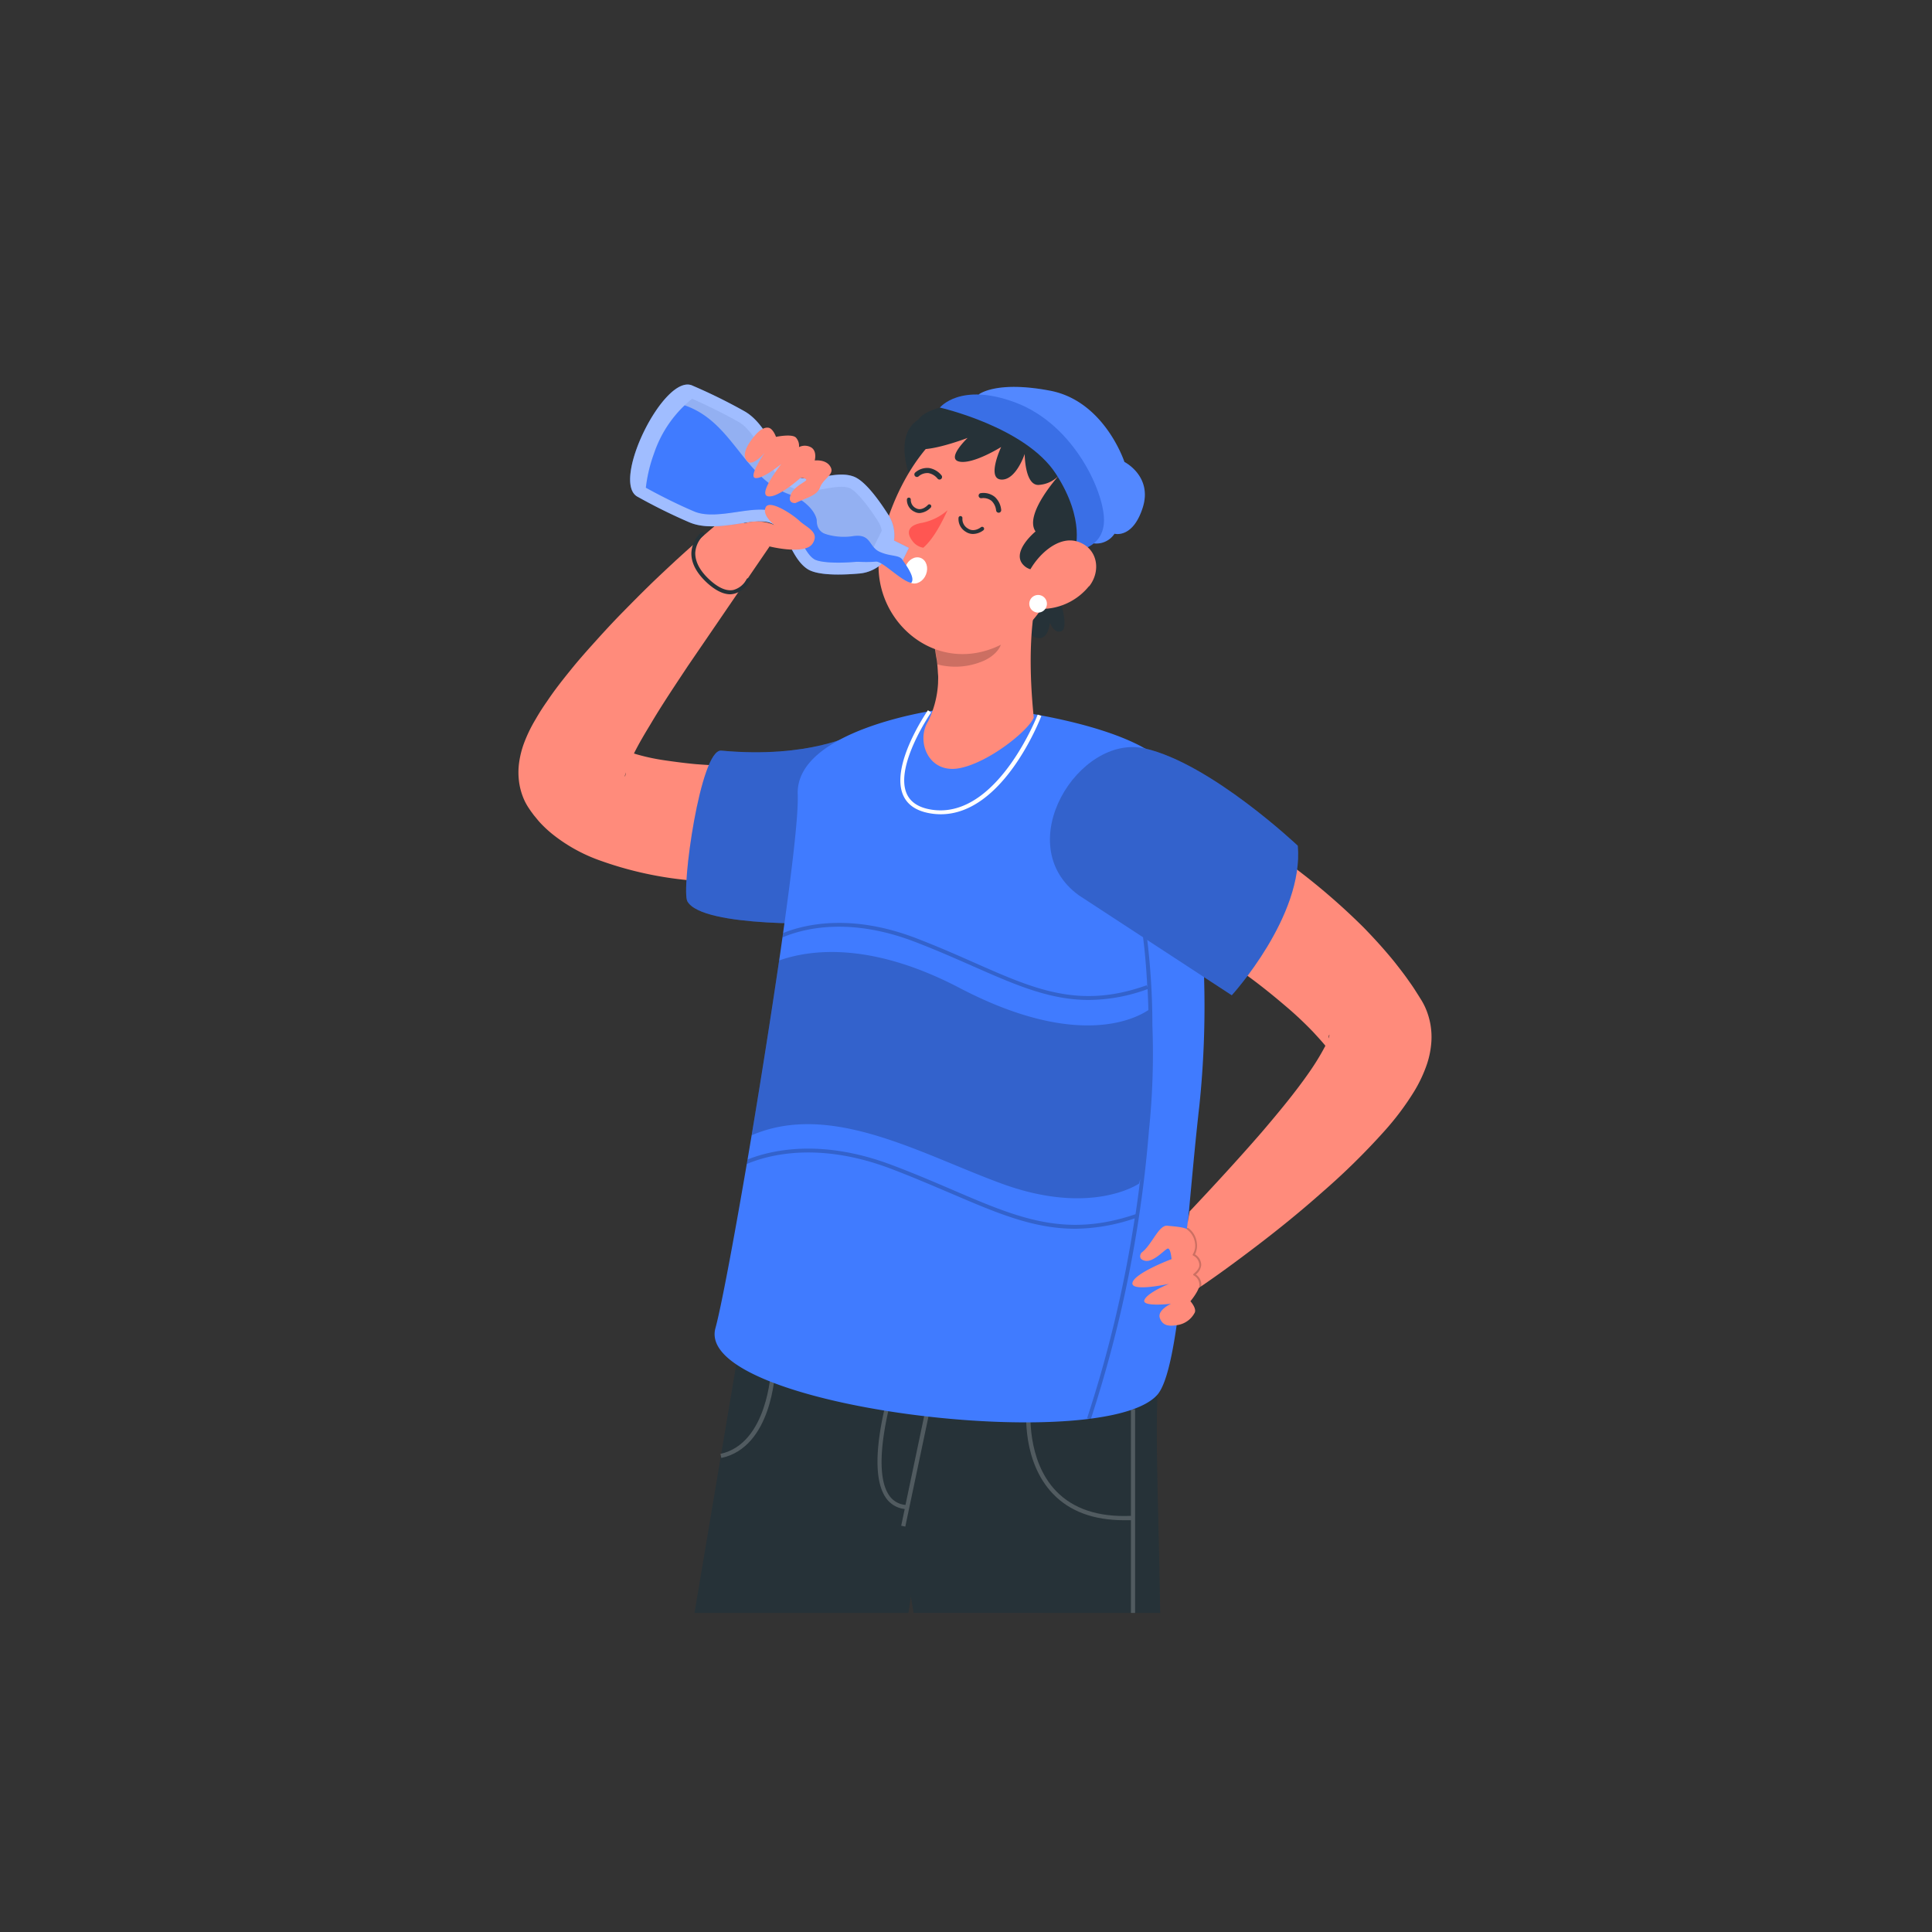 <svg xmlns="http://www.w3.org/2000/svg" viewBox="0 0 500 500"><rect x="0" y="0" width="500" height="500" fill="#333333" stroke="none"/><g id="freepik--Character--inject-64"><path d="M217.39,227.89l-2.66.26-2.52.22c-1.67.12-3.33.21-5,.29-3.33.18-6.66.21-10,.22a172.45,172.45,0,0,1-20.36-1.22,93.45,93.45,0,0,1-21.68-5,42.29,42.29,0,0,1-12.27-6.84,30.66,30.66,0,0,1-3.2-3c-.53-.59-1-1.2-1.54-1.84l-.74-1-.18-.26-.36-.53a16.47,16.47,0,0,1-1-1.71,16.94,16.94,0,0,1-1.64-6,18.5,18.5,0,0,1,.09-4,24.11,24.11,0,0,1,1.23-5,37.07,37.07,0,0,1,3-6.24c1-1.75,2-3.3,3.06-4.8,2-3,4.14-5.67,6.25-8.28s4.32-5.07,6.51-7.5,4.39-4.81,6.66-7.12,4.53-4.6,6.83-6.85,4.65-4.43,7-6.62c4.75-4.32,9.49-8.55,14.57-12.61l9.7,9L178.06,172.3c-3.4,5.13-6.81,10.21-9.81,15.3-1.53,2.51-3,5-4.19,7.42-.61,1.19-1.15,2.36-1.58,3.42a13.18,13.18,0,0,0-.77,2.41c0,.15.06.19.18-.44a6.41,6.41,0,0,0,.06-1.68,10.29,10.29,0,0,0-1-3.73,9.7,9.7,0,0,0-.67-1.2l-.19-.28h0v0a.11.11,0,0,0,0-.08s0-.06,0-.06.12,0,.31.12a26,26,0,0,0,4.44,1.74,53.44,53.44,0,0,0,7.11,1.52c2.59.38,5.31.74,8.11,1,5.59.43,11.42.64,17.31.63,2.94,0,5.9,0,8.86-.07l4.43-.12,2.19,0,2-.08Z" style="fill:#ff8b7b"></path><path d="M189,153.8c-1.84,0-3.82-1-5.91-2.87-2.82-2.58-4.22-5.21-4.16-7.82a7.58,7.58,0,0,1,2.49-5.3.5.5,0,0,1,.64.76,6.7,6.7,0,0,0-2.13,4.58c0,2.3,1.25,4.67,3.83,7,2.22,2,4.24,2.88,6,2.54a5.45,5.45,0,0,0,3.44-2.76.49.49,0,0,1,.66-.23.5.5,0,0,1,.24.67,6.4,6.4,0,0,1-4.15,3.3A5.12,5.12,0,0,1,189,153.8Z" style="fill:#263238"></path><path d="M221.25,189.89s-11.7,6.49-34.59,4.37c-5.41-.5-10.43,36-8.77,39,3.89,7,37.93,5.65,37.93,5.65S220.59,203.35,221.25,189.89Z" style="fill:#407BFF"></path><g style="opacity:0.2"><path d="M221.25,189.89s-11.7,6.49-34.59,4.37c-5.41-.5-10.43,36-8.77,39,3.89,7,37.93,5.65,37.93,5.65S220.59,203.35,221.25,189.89Z"></path></g><path d="M247,108.38s-7.67-2.74-11.19,1.87-.61,12.21-.61,12.21Z" style="fill:#263238"></path><polygon points="235.1 417.43 242.95 365.93 191.54 347.15 179.74 417.43 235.1 417.43" style="fill:#263238"></polygon><path d="M300.26,417.43c-.5-33.5-1.78-52.64.18-68.25l-70.2,7.23c3.11,19.85,2.71,42.13,6.21,61Z" style="fill:#263238"></path><g style="opacity:0.2"><path d="M290.9,393.43c.58,0,1.17,0,1.78,0v24h1.08V364.72h-1.08V392.3c-8.42.37-14.93-1.8-19.38-6.43-7.72-8.05-6.57-21-6.56-21.1l-1.08-.11c-.06.56-1.21,13.54,6.85,21.95C276.86,391.14,283,393.43,290.9,393.43Z" style="fill:#fff"></path></g><g style="opacity:0.2"><path d="M186.68,377.32l-.23-1.06c12.23-2.63,13.07-21.49,13.07-21.68l1.08,0C200.58,355.43,199.73,374.52,186.68,377.32Z" style="fill:#fff"></path></g><g style="opacity:0.2"><path d="M241.34,361.59l-7.05,33.49-1.06-.22.91-4.33a6.74,6.74,0,0,1-5-3.09c-5.2-7.9,1.13-28,1.4-28.85l1,.34c-.06.19-6.44,20.45-1.53,27.92a5.64,5.64,0,0,0,4.33,2.62l5.91-28.11Z" style="fill:#fff"></path></g><path d="M310.41,286c-3.57,31.4-5.1,68.44-10.92,75-2.75,3.06-8.93,5.06-17.09,6.13l-.51.07c-34.08,4.29-101.3-7.08-96.73-23.5,1.41-5.1,4.61-22.06,8.11-42.5.07-.39.13-.77.2-1.16q.53-3.09,1.06-6.27c2.48-14.81,5-30.85,7.12-45.24.3-2,.58-4,.86-6,.05-.38.11-.76.16-1.14,2.39-17,4-30.72,3.78-35.84-.59-16.64,35.64-21.74,35.64-21.74l12-.86s25.56,2.24,40.67,9.91c.51.26,1,.53,1.5.81,10.4,5.82,14.85,33.64,15.38,60.29A247.75,247.75,0,0,1,310.41,286Z" style="fill:#407BFF"></path><g style="opacity:0.2"><path d="M297.35,292.54a322.67,322.67,0,0,1-15,74.59l-.07.22-.44-.15-.5-.17a320.22,320.22,0,0,0,12.32-51.72A48.78,48.78,0,0,1,278.27,318c-10.83,0-20.31-4.07-32-9.08-4.74-2-10.11-4.34-16-6.56-18.67-7-31.6-3.4-37-1.12.07-.39.13-.77.2-1.16,5.87-2.35,18.82-5.52,37.12,1.34,5.95,2.23,11.33,4.54,16.08,6.58,16.79,7.2,29,12.43,47.2,6.24.47-3.13.88-6.2,1.24-9.18-.1.42-.21.84-.33,1.25,0,0-12.24,8.56-35.58,0-21.11-7.74-44.18-21.32-64.67-12.5,2.48-14.81,5-30.85,7.12-45.24,8-2.84,23.67-4.93,46.69,7.11,30.15,15.77,45.25,8.14,48.86,5.72-.05-1.94-.12-3.75-.21-5.42a44.76,44.76,0,0,1-15.21,2.81c-10.14,0-19-3.9-29.95-8.72-4.43-1.95-9.45-4.17-15-6.3-17.23-6.63-29.2-3.36-34.33-1.16.05-.38.11-.76.16-1.14,5.6-2.25,17.63-5.14,34.53,1.37,5.56,2.14,10.6,4.36,15,6.31,15.83,7,27.27,12,44.56,5.84l.17.48c-.43-8.44-1.15-13.23-1.17-13.39l1-.16a187.84,187.84,0,0,1,1.49,23.39.49.49,0,0,1,0,.12A192.31,192.31,0,0,1,297.35,292.54Z"></path></g><path d="M274.06,154.29s2.7,8.05.72,9-3.06-2.17-3.06-2.17-.37,5-3.62,3.89-3.89-7.41-3.89-7.41Z" style="fill:#263238"></path><path d="M267.54,185.7c-1.28,3.26-11.49,11.6-19.2,13.1-8.12,1.57-11.33-7.09-8.14-12.11a25.67,25.67,0,0,0,2.57-9.9c0-.71.07-1.42,0-2.15s-.09-1.75-.2-2.66c0,0,0,0,0-.08-.05-.37-.07-.74-.14-1.12s-.1-.57-.16-.84l-.63-4.15,4.58-1.87,11.87-4.84,10.9-7.46C266.19,161.49,266.38,174.41,267.54,185.7Z" style="fill:#ff8b7b"></path><path d="M243.48,210.73a16.4,16.4,0,0,1-3.36-.35c-3.3-.69-5.48-2.3-6.48-4.81-3.09-7.73,6.12-21.19,6.51-21.76l.83.57c-.1.13-9.31,13.58-6.41,20.82.87,2.17,2.81,3.59,5.75,4.2a15,15,0,0,0,3.08.32c15.5,0,25.06-24.52,25.16-24.79l.94.36C269.08,186.39,259.57,210.73,243.48,210.73Z" style="fill:#fff"></path><g style="opacity:0.2"><path d="M254.61,171a18.39,18.39,0,0,1-12,.95s0,0,0-.08c-.05-.37-.07-.74-.14-1.12s-.1-.57-.16-.84l-.63-4.15,4.58-1.87L259,165.23C259.76,166.55,258.13,169.43,254.61,171Z"></path></g><path d="M279.48,138.71a22.74,22.74,0,0,0-20.3-32.93c-17.57-.1-29.11,21.85-31.52,37-2.67,16.86,13.39,31.75,30,24.71,11-4.68,14.54-13.82,21.84-28.81" style="fill:#ff8b7b"></path><path d="M248.33,104.46s-7.35.85-10,3.38.67,3.52.67,3.52-3.59,2.17-3.08,3.77c1.07,3.35,14.5-1.8,14.5-1.8s-5.7,5.42-2.11,6.14,10.79-3.79,10.79-3.79-3.84,8.19,0,8.43,6.09-6.63,6.09-6.63,0,8.5,3.82,8a7.84,7.84,0,0,0,5.39-2.83S264.84,133,268,137.54c0,0-6.86,5.6-2.8,9s13.46-2.43,15.45-4.83,9.39-11.8-1.81-27.7S248.33,104.46,248.33,104.46Z" style="fill:#263238"></path><path d="M253.26,102.11s4.4-3.69,18.5-1S291,119.55,291,119.55s7.32,3.69,4.74,11.81-7.31,6.77-7.31,6.77a5.6,5.6,0,0,1-7.59,1.72S284.78,113.06,253.26,102.11Z" style="fill:#407BFF"></path><g style="opacity:0.1"><path d="M253.26,102.11s4.4-3.69,18.5-1S291,119.55,291,119.55s7.32,3.69,4.74,11.81-7.31,6.77-7.31,6.77a5.6,5.6,0,0,1-7.59,1.72S284.78,113.06,253.26,102.11Z" style="fill:#fff"></path></g><path d="M243.25,105.48s22.14,5,30,17.12,4.88,20,4.88,20,7.31-.48,7.58-7.63-7.52-25-22.9-30.79C248.52,98.83,243.25,105.48,243.25,105.48Z" style="fill:#407BFF"></path><g style="opacity:0.1"><path d="M243.25,105.48s22.14,5,30,17.12,4.88,20,4.88,20,7.31-.48,7.58-7.63-7.52-25-22.9-30.79C248.52,98.83,243.25,105.48,243.25,105.48Z"></path></g><path d="M245.22,132.05a14.16,14.16,0,0,1-6.56,3.25c-3.79.63-4.13,2.59-2.56,4.65a4.34,4.34,0,0,0,2.85,1.8C241.37,139.63,243.36,136.07,245.22,132.05Z" style="fill:#ff5652"></path><path d="M238,132.78a2.79,2.79,0,0,1-1.29-.32,3.36,3.36,0,0,1-2-3.22.5.5,0,0,1,1,.09,2.41,2.41,0,0,0,1.43,2.24c1.51.76,3-.87,3-.89a.5.5,0,0,1,.74.68A4.49,4.49,0,0,1,238,132.78Z" style="fill:#263238"></path><path d="M251.82,138.19a3.37,3.37,0,0,1-1.9-.58,3.82,3.82,0,0,1-1.85-3.63.5.5,0,1,1,1,.17,2.84,2.84,0,0,0,1.42,2.63c1.6,1.08,3.3-.27,3.37-.33a.5.5,0,1,1,.64.78A4.52,4.52,0,0,1,251.82,138.19Z" style="fill:#263238"></path><path d="M239.66,148.65c-.68,1.78-2.43,2.77-3.89,2.21s-2.1-2.47-1.41-4.25,2.43-2.78,3.9-2.22S240.35,146.86,239.66,148.65Z" style="fill:#fff"></path><path d="M281.83,151.7a15.84,15.84,0,0,1-10.61,5.8c-5.53.56-7.35-4.61-5-9.33,2.1-4.25,7.5-9.66,12.67-8s6.15,7.51,3,11.55" style="fill:#ff8b7b"></path><path d="M270.94,156.25a2.28,2.28,0,1,1-2.27-2.27A2.27,2.27,0,0,1,270.94,156.25Z" style="fill:#fff"></path><path d="M237.05,123.39a.66.66,0,0,0,.66-.09,3.44,3.44,0,0,1,2.58-.86,4,4,0,0,1,2.33,1.4.66.66,0,0,0,.92.14.68.68,0,0,0,.14-.93,5.24,5.24,0,0,0-3.22-1.92,4.7,4.7,0,0,0-3.57,1.13.66.66,0,0,0,.16,1.13Z" style="fill:#263238"></path><path d="M258.2,132.64a.73.73,0,0,0,.3.05.66.66,0,0,0,.61-.7,5.2,5.2,0,0,0-1.63-3.37,4.68,4.68,0,0,0-3.61-1,.65.65,0,0,0-.6.72.66.66,0,0,0,.71.6,3.44,3.44,0,0,1,2.63.68,4,4,0,0,1,1.18,2.46A.68.68,0,0,0,258.2,132.64Z" style="fill:#263238"></path><path d="M368.89,260.81a17.42,17.42,0,0,0-1.28-2.36l-.43-.69-.85-1.34c-.56-.9-1.16-1.75-1.76-2.59-1.19-1.72-2.45-3.31-3.71-4.92-2.55-3.14-5.22-6.07-7.95-8.88A171.18,171.18,0,0,0,335.6,225c-3-2.28-6-4.46-9.1-6.58s-6.21-4.1-9.36-6-6.36-3.8-9.61-5.58c-1.64-.89-3.27-1.77-4.93-2.63l-2.53-1.25-2.7-1.3-13.1,27,2,1.08,2.14,1.18c1.45.79,2.89,1.6,4.34,2.42,2.88,1.64,5.77,3.31,8.61,5s5.67,3.45,8.44,5.25,5.54,3.58,8.2,5.47,5.32,3.77,7.86,5.73,5,4,7.34,6,4.6,4.15,6.67,6.31c1,1.09,2,2.17,2.93,3.28a2.65,2.65,0,0,0,.21.26,62.14,62.14,0,0,1-4.13,6.78c-3.58,5.17-7.89,10.37-12.29,15.53-6,6.92-12.33,13.79-18.74,20.59,0,.05,0,.1,0,.16a60.79,60.79,0,0,0-.56,20.3l.69.83c6.07-4,11.79-8.22,17.52-12.59s11.3-8.91,16.76-13.76a179,179,0,0,0,16-15.73,71.18,71.18,0,0,0,7.57-10.05,35.67,35.67,0,0,0,3.48-7.35,23.16,23.16,0,0,0,1.13-5.78A18.79,18.79,0,0,0,368.89,260.81Zm-24.84,7a3.14,3.14,0,0,1-.22.91c0-.11,0-.21,0-.3C343.93,267.82,344.05,267.72,344.05,267.83Z" style="fill:#ff8b7b"></path><path d="M279.21,231.71l39.57,25.86s18.71-20.48,17.08-38.7c0,0-22.47-21.27-39.56-25.17S261.19,218.64,279.21,231.71Z" style="fill:#407BFF"></path><g style="opacity:0.2"><path d="M279.21,231.71l39.57,25.86s18.71-20.48,17.08-38.7c0,0-22.47-21.27-39.56-25.17S261.19,218.64,279.21,231.71Z"></path></g><path d="M165.09,128.6C157.83,125,172,96.25,179.28,99.83a140.38,140.38,0,0,1,13.4,6.61c6.5,3.7,8.83,14,12.86,16.53s10.23-1.42,15.24.31c3,1,6.65,6.08,9.15,10a9.8,9.8,0,0,1,1.44,6.61l3.85,1.9-2.79,5.65-3.85-1.9a10.5,10.5,0,0,1-1.41,1.18,9.93,9.93,0,0,1-4.7,1.7c-4.65.41-10.89.57-13.52-1.17-4.42-2.93-5.11-10.22-9.53-11.91s-14,2.76-20.93-.13A143.19,143.19,0,0,1,165.09,128.6Z" style="fill:#407BFF"></path><g style="opacity:0.5"><path d="M165.09,128.6C157.83,125,172,96.25,179.28,99.83a140.38,140.38,0,0,1,13.4,6.61c6.5,3.7,8.83,14,12.86,16.53s10.23-1.42,15.24.31c3,1,6.65,6.08,9.15,10a9.8,9.8,0,0,1,1.44,6.61l3.85,1.9-2.79,5.65-3.85-1.9a10.5,10.5,0,0,1-1.41,1.18,9.93,9.93,0,0,1-4.7,1.7c-4.65.41-10.89.57-13.52-1.17-4.42-2.93-5.11-10.22-9.53-11.91s-14,2.76-20.93-.13A143.19,143.19,0,0,1,165.09,128.6Z" style="fill:#fff"></path><g style="opacity:0.1"><path d="M227.3,135c-3.68-5.8-6.37-8.33-7.53-8.73-1.63-.56-3.78-.2-6.05.18a31.69,31.69,0,0,1-4.53.53,9.56,9.56,0,0,1-5.29-1.32c-2.45-1.51-4.11-4.5-5.87-7.66-1.87-3.35-4-7.15-6.89-8.81-4.77-2.72-9.82-5-12-6a30.22,30.22,0,0,0-9.87,14.07,38.73,38.73,0,0,0-2.14,8.93c1.64.91,7,3.82,12.55,6.16,3.08,1.3,7.38.66,11.17.1,3.59-.53,7-1,9.66,0,3.42,1.3,5.12,4.5,6.61,7.3,1.09,2,2.11,4,3.54,4.92,1,.68,4.67,1.27,11.51.65a6.26,6.26,0,0,0,2-.5,3.43,3.43,0,0,0,.44-.19l3.6-7.3A6.64,6.64,0,0,0,227.3,135Z"></path></g></g><path d="M222.43,142.75c-2.34-5.18-11.12-2-11.05-8.11,0-.1-.19-1.9-2.49-4a12.41,12.41,0,0,0-4.4-2.63c-12.09-4.19-14.65-18.77-27.3-23.11a30.76,30.76,0,0,0-7.9,12.39,38.73,38.73,0,0,0-2.14,8.93c1.64.91,7,3.82,12.55,6.16,3.08,1.3,7.38.66,11.17.1,3.59-.53,7-1,9.66,0,3.42,1.3,5.12,4.5,6.61,7.3,1.09,2,2.11,4,3.54,4.92,1,.68,4.67,1.27,11.51.65a6.26,6.26,0,0,0,2-.5A4.76,4.76,0,0,1,222.43,142.75Z" style="fill:#407BFF"></path><path d="M212.27,137.7a15.77,15.77,0,0,0,8.48,1.05c4.79-.72,4,2.74,6.91,4.06s5.21.68,6,2.24c1.9,2.65,3.07,4.82,2.15,5.81-2.78-.65-7.41-5.65-9.14-5.51a31.48,31.48,0,0,1-5,0C218.76,145.3,212.27,137.7,212.27,137.7Z" style="fill:#407BFF"></path><path d="M199.13,141.41s9.15,2.31,11.14-.7-1.5-4.16-3.37-5.91-7.75-5.62-8.75-3.5,2.29,4.58,2.29,4.58a11.34,11.34,0,0,0-9,0C186.9,138.05,199.13,141.41,199.13,141.41Z" style="fill:#ff8b7b"></path><path d="M303.2,325.86s-9.48,3.55-10.11,6.08,9.45.32,9.45.32-5.55,2.24-6.36,4.15,6.89,1,6.89,1-3.64,1.65-2.9,3.71,2.45,2.18,4.7,1.78a6.08,6.08,0,0,0,4.35-3.24c.45-1.15-1.14-2.9-1.14-2.9s2.73-3.25,2.27-4.63a3.16,3.16,0,0,0-1.8-1.86,3.34,3.34,0,0,0,1.42-2.84,2.94,2.94,0,0,0-1.31-2.48,40.56,40.56,0,0,0-.22-5.51c-.31-1.92-4-1.95-6.3-2.22s-4,5-6.76,7c0,0-1.14,1.64,1,2.07s5-2.88,5.79-3.15S303.2,325.86,303.2,325.86Z" style="fill:#ff8b7b"></path><g style="opacity:0.2"><path d="M310.62,333.16h-.05a.24.24,0,0,1-.19-.29,2.77,2.77,0,0,0-1.45-2.8.26.26,0,0,1-.13-.2.27.27,0,0,1,.11-.22s1.48-1.06,1.48-2.23a2.78,2.78,0,0,0-1.58-2.46.25.25,0,0,1-.15-.18.23.23,0,0,1,.06-.22,4.18,4.18,0,0,0,.52-3,5.1,5.1,0,0,0-2-3.34.25.25,0,0,1,.28-.42,5.52,5.52,0,0,1,2.2,3.71,5.09,5.09,0,0,1-.46,3.13,3.2,3.2,0,0,1,1.62,2.79,3.54,3.54,0,0,1-1.41,2.41,3.08,3.08,0,0,1,1.38,3.14A.24.24,0,0,1,310.62,333.16Z"></path></g><path d="M207.22,123.64s-6,5.42-8.55,4.78,3.54-8.35,3.54-8.35-4.6,3.83-6.66,3.65,2.36-6.56,2.36-6.56-3.1,3.78-4.57,2.16.16-4.28,1.58-6.07,2.68-2.71,3.91-2.56,2,2.37,2,2.37,4.15-.87,5.16.19a3.18,3.18,0,0,1,.79,2.46,3.33,3.33,0,0,1,3.17.09c1.58,1,.9,3.37.9,3.37s3.21-.42,4.21,1.92c.77,1.79-2,2.81-2.81,5s-3.29,2.61-6.37,4.09c0,0-2,.23-1.34-1.9s3.4-3.31,4-3.9S207.22,123.64,207.22,123.64Z" style="fill:#ff8b7b"></path></g></svg>
